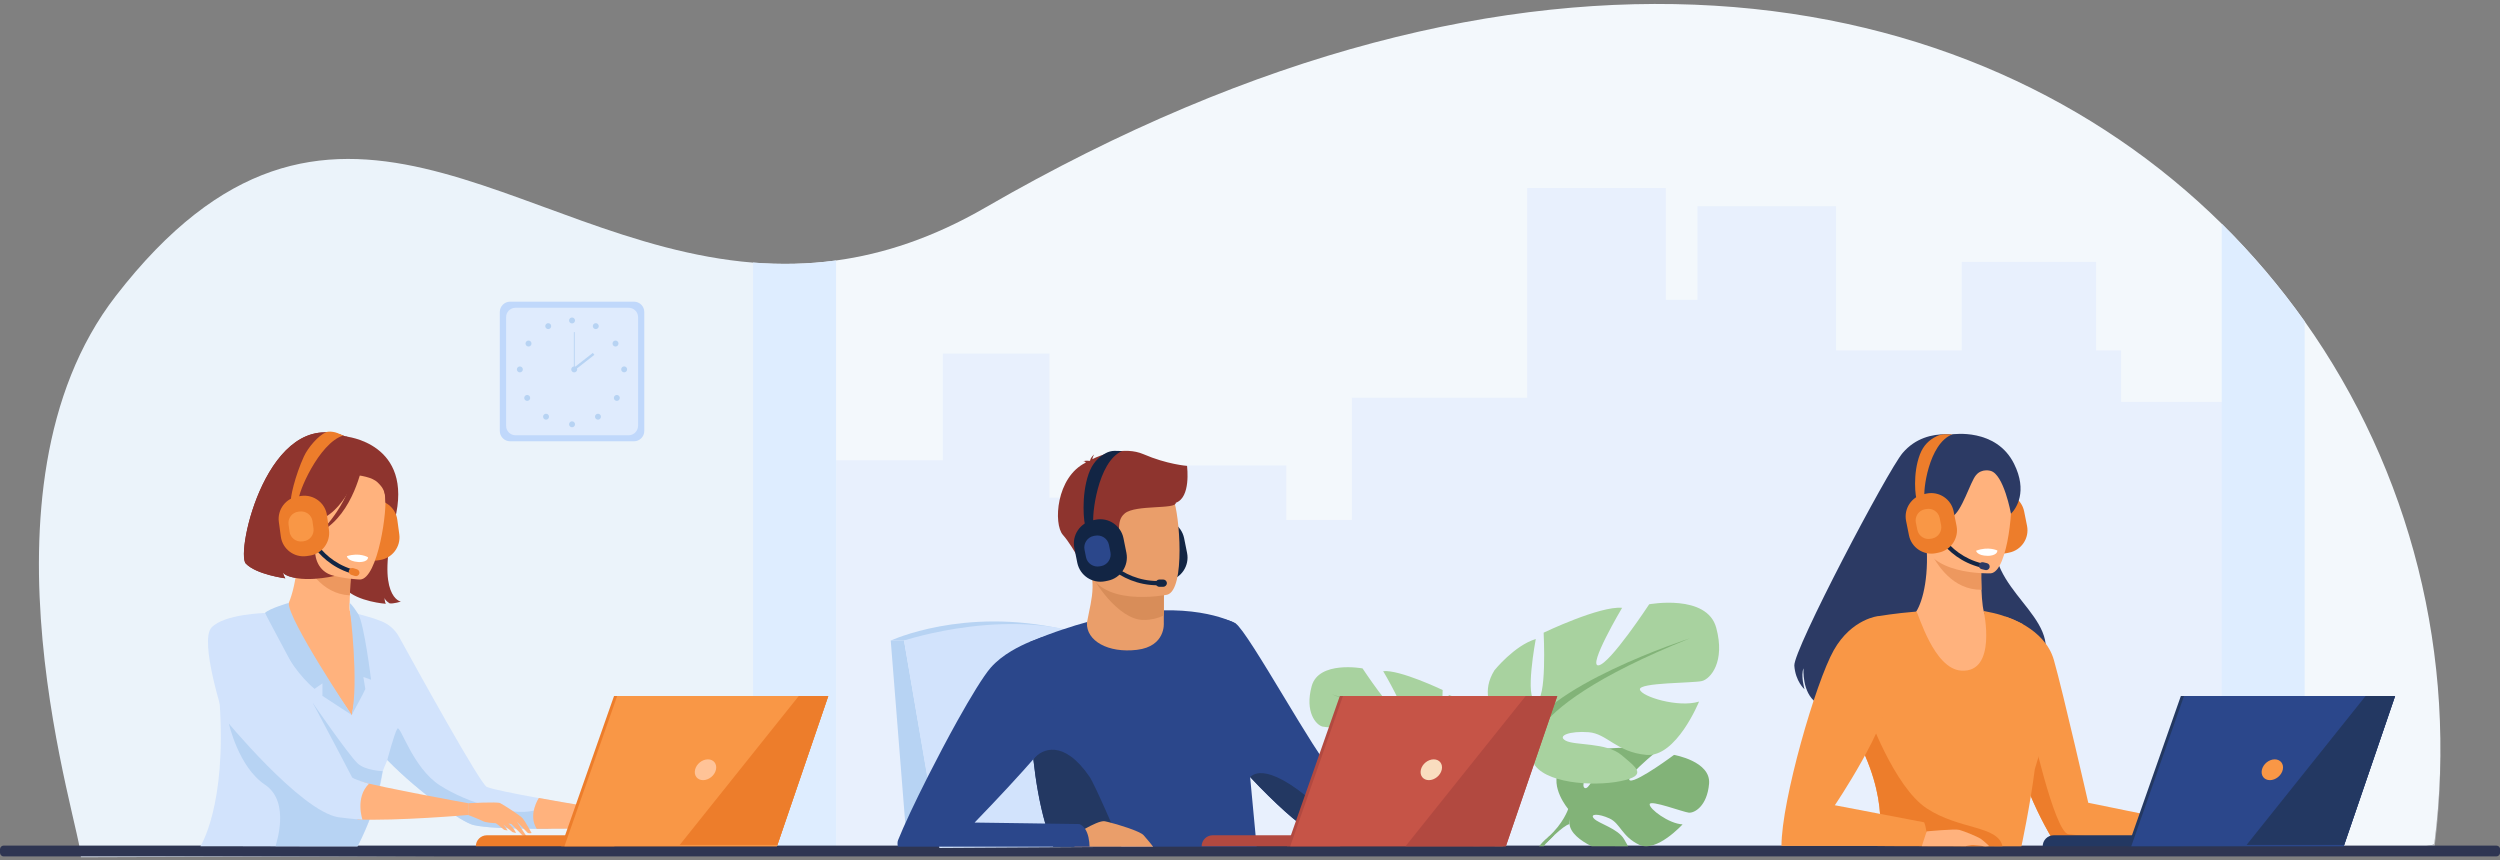 <svg width="500" height="172" viewBox="0 0 500 172" fill="none" xmlns="http://www.w3.org/2000/svg">
<rect x="0" y="0" width="500" height="172" fill="#808080" stroke="none"/>
<g clip-path="url(#clip0_351_674)">
<path d="M158.912 52.756V170.95L16.171 171.445C16.535 166.279 -6.96 98.129 23.146 59.209C65.894 3.95 102.412 48.646 150.611 52.525C153.344 52.739 156.095 52.822 158.912 52.756Z" fill="#EBF3FA"/>
<path d="M486.877 168.656C486.678 170.125 471.219 168.425 471.004 169.877L374.507 170.207H158.912V52.756C161.629 52.69 164.38 52.475 167.213 52.096C176.674 50.808 186.599 47.573 197.12 41.483C305.961 -21.402 394.588 -4.319 444.361 44.767C450.475 50.808 456.026 57.361 460.947 64.293C482.089 94.118 491.649 131.288 486.877 168.656Z" fill="#F3F8FC"/>
<path opacity="0.6" d="M488.087 150.071C488.103 156.524 487.722 162.994 486.894 169.497C486.695 170.966 471.236 169.266 471.021 170.719L374.523 171.049H158.912V170.95L374.523 170.207L471.021 169.877C471.236 168.425 486.695 170.141 486.894 168.656C487.672 162.45 488.087 156.227 488.087 150.071Z" fill="#EBF3FA"/>
<path d="M445.653 80.386V170.207H167.213V92.055H188.554V70.714H209.894V99.532H227.176V93.095H257.265V103.988H270.371V79.544H305.431V37.604H333.167V59.969H339.496V41.235H367.216V70.086H392.351V52.393H419.226V70.086H424.23V80.386H445.653Z" fill="#E8F0FD"/>
<path d="M126.786 88.259H102.032C100.889 88.259 99.961 87.334 99.961 86.195V62.395C99.961 61.256 100.889 60.332 102.032 60.332H126.786C127.929 60.332 128.857 61.256 128.857 62.395V86.195C128.857 87.334 127.929 88.259 126.786 88.259Z" fill="#C0D8FB"/>
<path d="M125.726 87.054H103.11C102.066 87.054 101.221 86.212 101.221 85.172V63.435C101.221 62.395 102.066 61.553 103.11 61.553H125.726C126.77 61.553 127.615 62.395 127.615 63.435V85.172C127.598 86.212 126.753 87.054 125.726 87.054Z" fill="#DFEBFD"/>
<path d="M114.409 64.689C114.738 64.689 115.005 64.423 115.005 64.095C115.005 63.767 114.738 63.501 114.409 63.501C114.08 63.501 113.812 63.767 113.812 64.095C113.812 64.423 114.08 64.689 114.409 64.689Z" fill="#B7D3F3"/>
<path d="M118.633 64.937C118.799 64.656 119.164 64.541 119.445 64.706C119.727 64.871 119.843 65.234 119.677 65.514C119.512 65.795 119.147 65.911 118.865 65.746C118.584 65.597 118.484 65.234 118.633 64.937Z" fill="#B7D3F3"/>
<path d="M122.776 68.205C123.057 68.023 123.422 68.106 123.604 68.386C123.786 68.667 123.704 69.03 123.422 69.212C123.14 69.393 122.776 69.311 122.593 69.03C122.428 68.766 122.494 68.386 122.776 68.205Z" fill="#B7D3F3"/>
<path d="M125.383 74.099C125.508 73.795 125.363 73.448 125.058 73.323C124.754 73.198 124.405 73.343 124.28 73.646C124.154 73.95 124.3 74.297 124.604 74.422C124.909 74.547 125.258 74.402 125.383 74.099Z" fill="#B7D3F3"/>
<path d="M123.787 79.164C124.019 79.395 124.019 79.775 123.787 80.006C123.555 80.237 123.174 80.237 122.942 80.006C122.71 79.775 122.71 79.395 122.942 79.164C123.174 78.933 123.555 78.933 123.787 79.164Z" fill="#B7D3F3"/>
<path d="M119.595 83.934C119.924 83.934 120.191 83.668 120.191 83.34C120.191 83.012 119.924 82.746 119.595 82.746C119.265 82.746 118.998 83.012 118.998 83.34C118.998 83.668 119.265 83.934 119.595 83.934Z" fill="#B7D3F3"/>
<path d="M114.409 85.453C114.738 85.453 115.005 85.187 115.005 84.859C115.005 84.53 114.738 84.264 114.409 84.264C114.08 84.264 113.812 84.53 113.812 84.859C113.812 85.187 114.08 85.453 114.409 85.453Z" fill="#B7D3F3"/>
<path d="M110.169 64.937C110.003 64.656 109.639 64.541 109.357 64.706C109.075 64.871 108.959 65.234 109.125 65.514C109.291 65.795 109.655 65.911 109.937 65.746C110.219 65.597 110.318 65.234 110.169 64.937Z" fill="#B7D3F3"/>
<path d="M106.027 68.205C105.745 68.023 105.381 68.106 105.198 68.386C105.016 68.667 105.099 69.03 105.381 69.212C105.662 69.393 106.027 69.311 106.209 69.03C106.375 68.766 106.309 68.386 106.027 68.205Z" fill="#B7D3F3"/>
<path d="M103.971 74.477C104.301 74.477 104.568 74.211 104.568 73.883C104.568 73.554 104.301 73.288 103.971 73.288C103.642 73.288 103.375 73.554 103.375 73.883C103.375 74.211 103.642 74.477 103.971 74.477Z" fill="#B7D3F3"/>
<path d="M105.016 79.164C104.784 79.395 104.784 79.775 105.016 80.006C105.248 80.237 105.629 80.237 105.861 80.006C106.093 79.775 106.093 79.395 105.861 79.164C105.629 78.933 105.248 78.933 105.016 79.164Z" fill="#B7D3F3"/>
<path d="M109.208 83.934C109.537 83.934 109.804 83.668 109.804 83.34C109.804 83.012 109.537 82.746 109.208 82.746C108.878 82.746 108.611 83.012 108.611 83.34C108.611 83.668 108.878 83.934 109.208 83.934Z" fill="#B7D3F3"/>
<path d="M114.841 74.477C115.17 74.477 115.437 74.211 115.437 73.883C115.437 73.554 115.17 73.288 114.841 73.288C114.511 73.288 114.244 73.554 114.244 73.883C114.244 74.211 114.511 74.477 114.841 74.477Z" fill="#B7D3F3"/>
<path d="M114.939 66.422H114.773V73.866H114.939V66.422Z" fill="#B7D3F3"/>
<path d="M118.567 70.58L114.605 73.678L114.912 74.067L118.874 70.969L118.567 70.58Z" fill="#B7D3F3"/>
<path d="M167.213 52.096V169.597H150.611V52.508C155.996 52.954 161.514 52.871 167.213 52.096Z" fill="#DEEDFF"/>
<path d="M460.931 64.277V169.58H444.346V44.751C450.476 50.808 456.01 57.344 460.931 64.277Z" fill="#DEEDFF"/>
<path d="M499.271 171.28H0.729C0.331 171.28 0 170.95 0 170.554V169.844C0 169.448 0.331 169.118 0.729 169.118H499.288C499.685 169.118 500.017 169.448 500.017 169.844V170.554C500 170.95 499.669 171.28 499.271 171.28Z" fill="#2E3552"/>
<path d="M180.816 128.119H178.148L181.413 169.2H187.874L180.816 128.119Z" fill="#B7D3F3"/>
<path d="M233.721 116.136L233.157 116.252C230.606 116.763 228.12 115.113 227.59 112.571L226.994 109.6C226.48 107.058 228.137 104.582 230.689 104.054L231.252 103.939C233.804 103.427 236.289 105.078 236.819 107.619L237.416 110.59C237.929 113.132 236.272 115.624 233.721 116.136Z" fill="#122544"/>
<path d="M178.148 128.119C178.148 128.119 192.679 121.319 212.595 125.841L180.816 128.119H178.148Z" fill="#B7D3F3"/>
<path d="M187.874 169.597L180.799 128.119C180.799 128.119 203.067 120.675 220.332 128.119L230.605 169.332L187.874 169.597Z" fill="#D2E3FC"/>
<path d="M341.815 156.755C341.418 161.261 338.866 162.648 337.756 162.532C336.629 162.417 330.068 159.924 329.935 160.832C329.786 161.74 333.746 164.744 336.513 164.876C336.513 164.876 331.294 170.62 327.831 168.953C324.368 167.302 324.07 164.678 321.899 163.688C319.729 162.697 317.89 162.714 318.784 163.704C319.679 164.711 323.589 165.685 324.832 167.863C325.13 168.375 325.412 168.854 325.627 169.266L318.321 169.25C316.001 168.111 314.046 166.527 313.913 164.81C313.897 164.678 313.897 164.562 313.88 164.43C313.648 161.806 313.648 161.806 313.648 161.806C313.648 161.806 309.904 157.449 311.842 153.834C312.173 153.24 312.654 152.646 313.333 152.117C313.333 152.117 316.829 150.005 319.679 150.186C319.679 150.186 317.476 153.884 316.846 156.062C316.631 156.838 316.597 157.416 316.945 157.597C317.31 157.795 317.807 157.234 318.304 156.343C319.547 154.115 320.905 149.757 320.905 149.757C320.905 149.757 323.01 149.559 325.395 149.526C326.472 149.51 327.599 149.526 328.626 149.625C329.753 149.724 330.764 149.906 331.41 150.219C331.41 150.219 331.261 150.335 331.029 150.533C330.664 150.83 330.101 151.309 329.471 151.87C327.583 153.537 325.13 155.881 326.042 156.095C326.787 156.26 329.107 154.89 331.178 153.52C333.1 152.25 334.807 150.979 334.807 150.979C334.807 150.979 342.213 152.249 341.815 156.755Z" fill="#82B378"/>
<path d="M338.187 156.871C338.187 156.871 318.072 156.095 313.632 161.823C313.632 161.823 312.654 164.76 309.622 167.418L309.158 168.705C309.158 168.705 312.638 165.041 313.897 164.826C313.88 164.826 311.925 157.729 338.187 156.871Z" fill="#82B378"/>
<path d="M310.467 167.401C310.302 167.583 310.037 167.847 309.672 168.194C309.54 168.309 309.424 168.441 309.291 168.573C309.109 168.771 308.927 169.002 308.761 169.25H307.816C308.777 168.062 309.622 167.434 309.622 167.434C309.705 167.385 311.428 166.345 310.467 167.401Z" fill="#82B378"/>
<path d="M291.679 154.379C291.679 154.379 299.798 149.856 296.004 143.716C296.004 143.716 292.971 139.937 289.724 138.979C289.724 138.979 291.447 148.14 289.724 148.354C288.001 148.569 288.531 138.005 288.531 138.005C288.531 138.005 279.981 133.912 276.634 134.226C276.634 134.226 281.937 143.172 280.197 142.957C278.474 142.742 272.509 133.681 272.509 133.681C272.509 133.681 263.744 132.064 262.336 137.23C260.927 142.396 263.197 144.987 264.506 145.317C265.798 145.647 274.133 145.532 273.917 146.605C273.702 147.678 268.068 149.411 264.937 148.437C264.937 148.437 268.4 156.953 272.94 156.524C277.479 156.095 278.888 153.289 281.705 153.075C284.521 152.86 286.576 153.619 285.167 154.362C283.759 155.121 279.004 154.61 276.734 156.541C274.464 158.472 272.625 159.644 276.85 160.519C281.075 161.377 288.647 160.849 290.155 157.614C291.679 154.379 291.679 154.379 291.679 154.379Z" fill="#A8D29F"/>
<path d="M266.361 138.847C266.361 138.847 289.077 146.176 291.679 154.362C291.679 154.362 291.563 158.026 293.849 162.235V163.853C293.849 163.853 291.463 158.356 290.171 157.597C290.154 157.614 295.241 150.5 266.361 138.847Z" fill="#82B378"/>
<path d="M295.937 169.217H294.644C294.611 167.352 294.379 165.239 293.75 163.638C293.667 163.44 293.584 163.242 293.485 163.06C293.22 162.532 293.037 162.153 292.921 161.872C292.259 160.255 293.849 162.235 293.849 162.235C293.849 162.235 295.738 165.124 295.937 169.217Z" fill="#82B378"/>
<path d="M304.587 148.123C304.587 148.123 293.883 142.148 298.887 134.061C298.887 134.061 302.88 129.093 307.155 127.805C307.155 127.805 304.868 139.887 307.155 140.168C309.441 140.448 308.729 126.534 308.729 126.534C308.729 126.534 319.996 121.137 324.42 121.566C324.42 121.566 317.428 133.351 319.714 133.07C322.001 132.79 329.838 120.857 329.838 120.857C329.838 120.857 341.386 118.727 343.242 125.544C345.098 132.361 342.099 135.777 340.392 136.206C338.685 136.636 327.7 136.487 327.982 137.906C328.264 139.326 335.686 141.604 339.812 140.316C339.812 140.316 335.256 151.54 329.258 150.979C323.26 150.417 321.421 146.72 317.709 146.44C313.998 146.159 311.297 147.149 313.153 148.14C315.008 149.13 321.288 148.47 324.27 150.995C327.269 153.537 329.689 155.088 324.121 156.227C318.554 157.366 308.58 156.656 306.575 152.398C304.587 148.123 304.587 148.123 304.587 148.123Z" fill="#A8D29F"/>
<path d="M337.958 127.673C337.958 127.673 308.001 137.329 304.588 148.123C304.588 148.123 304.737 152.959 301.738 158.488V160.618C301.738 160.618 304.87 153.372 306.593 152.382C306.576 152.398 299.883 143.023 337.958 127.673Z" fill="#82B378"/>
<path d="M302.947 158.01C302.798 158.389 302.549 158.901 302.201 159.594C302.085 159.842 301.969 160.089 301.853 160.354C300.826 162.912 300.627 166.444 300.66 169.233H298.937C298.738 163.027 301.721 158.505 301.721 158.505C301.771 158.439 303.809 155.897 302.947 158.01Z" fill="#82B378"/>
<path d="M251.333 169.332H210.657C210.06 167.88 209.53 166.328 209.066 164.711C207.906 160.667 207.161 156.211 206.68 151.853C206.68 151.804 206.664 151.738 206.664 151.688C205.835 144.129 205.835 136.85 205.951 132.476C206.017 129.951 206.117 128.383 206.117 128.317C206.2 128.284 206.299 128.251 206.382 128.218C208.536 127.31 210.607 126.534 212.595 125.874C212.612 125.874 212.612 125.874 212.612 125.874C214.285 125.313 215.876 124.818 217.433 124.405C220.151 123.662 222.669 123.134 225.005 122.755C227.756 122.326 230.258 122.111 232.478 122.061C232.577 122.061 232.677 122.061 232.776 122.061C233.373 122.045 233.936 122.061 234.483 122.061C240.05 122.177 243.761 123.283 245.634 124.026C245.899 124.125 246.114 124.224 246.313 124.306C246.329 124.323 246.363 124.323 246.379 124.339C246.595 124.438 246.76 124.521 246.876 124.57C246.893 124.57 246.909 124.587 246.926 124.587C246.976 124.62 247.042 124.653 247.092 124.669L250.024 155.386L251.333 169.332Z" fill="#2B478B"/>
<path d="M291.878 162.697C287.802 164.579 263.562 166.163 261.226 165.503C260.033 165.157 255.029 160.766 250.009 155.386C245.253 150.285 240.448 144.277 238.841 139.953C235.511 131.073 238.377 123.184 238.377 123.184C238.377 123.184 244.558 123.151 247.093 124.669C249.611 126.188 264.026 152.646 265.965 153.339C267.887 154.049 290.735 155.336 293.353 156.574C293.32 156.557 295.938 160.799 291.878 162.697Z" fill="#2B478B"/>
<path d="M232.761 123.101V124.603C232.761 124.603 233.175 129.274 227.392 129.967C221.61 130.661 217.235 128.152 217.385 124.554C217.898 121.764 218.462 119.833 218.511 117.522C218.528 116.664 218.462 115.756 218.296 114.717L229.496 114.469L232.794 114.997L232.761 123.101Z" fill="#EA9E6A"/>
<path d="M232.794 115.014L232.761 123.101C231.568 123.662 230.225 123.993 228.718 123.993C223.565 123.993 218.445 115.74 218.279 114.717L232.794 115.014Z" fill="#D88D59"/>
<path d="M233.439 118.942C233.439 118.942 219.091 121.847 217.417 112.918C215.744 103.988 212.745 98.36 221.841 96.115C230.921 93.887 233.356 96.957 234.649 99.796C235.925 102.651 237.134 117.952 233.439 118.942Z" fill="#EA9E6A"/>
<path d="M237.415 93.177C237.415 93.177 233.405 92.88 228.683 90.834C224.856 89.183 220.018 91.015 218.46 91.84C218.51 91.593 218.609 91.246 218.841 90.9C218.841 90.9 218.145 91.395 218.029 92.088C217.963 92.137 217.93 92.17 217.947 92.187C217.947 92.187 217.151 92.038 216.638 92.269C216.638 92.269 217.002 92.22 217.118 92.451C217.135 92.468 217.151 92.501 217.168 92.517C211.203 95.405 210.656 104.813 212.578 106.976C214.898 109.583 217.682 115.476 217.682 115.476C217.682 115.476 218.692 114.073 218.261 111.779C217.831 109.468 219.835 109.468 222.354 108.428C224.872 107.372 222.768 104.45 224.972 102.668C227.176 100.885 235.278 101.925 235.162 100.555C238.21 99.466 237.415 93.474 237.415 93.177Z" fill="#8E342E"/>
<path d="M210.64 169.332C210.043 167.88 209.513 166.328 209.049 164.711C207.889 160.667 207.144 156.211 206.663 151.853C206.663 151.804 206.646 151.738 206.646 151.688C206.68 151.705 206.729 151.787 206.762 151.738C208.353 149.823 212.678 147.727 217.913 155.352C218.957 156.871 223.547 167.533 224.276 169.316H210.64V169.332Z" fill="#233862"/>
<path d="M214.898 169.332C214.782 168.639 214.915 167.781 215.445 166.692C215.445 166.692 216.124 166.262 217.002 165.751C218.328 165.008 220.151 164.1 220.962 164.249C221.112 164.282 221.31 164.315 221.542 164.381C223.498 164.843 228.054 166.246 228.733 167.055C229.297 167.731 230.075 168.59 230.606 169.332H214.898Z" fill="#EA9E6A"/>
<path d="M217.913 169.332H179.573C179.473 168.837 179.473 168.392 179.606 168.045C180.749 165.173 182.986 160.436 185.554 155.352C187.443 151.622 189.514 147.694 191.469 144.178C194.187 139.309 196.672 135.233 198.13 133.549C199.29 132.229 200.731 131.123 202.256 130.215C203.548 129.439 204.874 128.812 206.1 128.3C206.182 128.267 206.282 128.234 206.365 128.201C209.032 127.129 211.153 126.65 211.153 126.65C211.153 126.65 211.186 127.855 211.186 129.703C211.186 135.084 210.987 145.928 209.264 148.585C208.784 149.328 207.889 150.434 206.762 151.738C206.729 151.771 206.696 151.804 206.663 151.853C206.05 152.563 205.387 153.322 204.675 154.098C200.682 158.555 195.612 163.803 194.982 164.447C194.932 164.496 194.916 164.513 194.916 164.513H194.982L205.735 164.661L209.032 164.711L215.875 164.81C216.339 165.008 216.72 165.338 217.002 165.751C217.665 166.725 217.88 168.128 217.913 169.332Z" fill="#2B478B"/>
<path d="M291.877 162.697C287.801 164.579 263.561 166.163 261.225 165.503C260.032 165.157 255.028 160.766 250.008 155.385C250.256 155.419 252.559 151.606 263.048 160.733C263.048 160.733 265.798 161.955 273.271 161.261C280.727 160.568 290.32 160.321 291.877 162.697Z" fill="#233862"/>
<path d="M268.052 169.25H240.332C240.332 168.029 241.326 167.055 242.536 167.055H268.035V169.25H268.052Z" fill="#B24940"/>
<path d="M267.968 139.194H310.816L300.543 169.25H257.414L267.968 139.194Z" fill="#B24940"/>
<path d="M311.463 139.194L301.174 169.25H258.045L268.599 139.194H311.463Z" fill="#C65447"/>
<path d="M288.348 153.95C288.083 155.105 286.923 156.029 285.78 156.029C284.62 156.029 283.907 155.105 284.173 153.95C284.438 152.794 285.597 151.87 286.741 151.87C287.901 151.87 288.613 152.794 288.348 153.95Z" fill="#F9DDBF"/>
<path d="M311.462 139.194L301.172 169.25H281.107L305.149 139.194H311.462Z" fill="#B24940"/>
<path d="M221.592 116.136L221.029 116.252C218.477 116.763 215.992 115.113 215.461 112.571L214.865 109.6C214.351 107.058 216.008 104.582 218.56 104.054L219.123 103.939C221.675 103.427 224.16 105.078 224.69 107.619L225.287 110.59C225.784 113.132 224.127 115.624 221.592 116.136Z" fill="#122544"/>
<path d="M217.136 105.424C216.754 104.731 216.191 99.202 217.715 94.795C218.461 92.666 219.654 91.444 221.145 90.635C221.692 90.338 222.288 90.173 222.918 90.173L224.426 90.206C219.472 92.302 218.312 103.477 218.71 104.681C218.693 104.648 218.676 104.615 218.676 104.599L217.136 105.424Z" fill="#122544"/>
<path d="M231.616 117.06C223.282 117.06 219.156 110.508 219.123 110.442L219.869 109.996C219.902 110.062 223.795 116.202 231.616 116.202C231.666 116.202 231.715 116.202 231.765 116.202L231.782 117.077C231.715 117.06 231.666 117.06 231.616 117.06Z" fill="#122544"/>
<path d="M220.251 113.215L219.969 113.264C218.71 113.512 217.451 112.703 217.202 111.432L216.904 109.947C216.656 108.692 217.467 107.438 218.743 107.19L219.025 107.141C220.284 106.893 221.543 107.702 221.792 108.973L222.09 110.458C222.339 111.713 221.51 112.967 220.251 113.215Z" fill="#2B478B"/>
<path d="M232.644 117.357H231.866C231.468 117.357 231.137 117.027 231.137 116.631C231.137 116.235 231.468 115.905 231.866 115.905H232.644C233.042 115.905 233.374 116.235 233.374 116.631C233.374 117.027 233.042 117.357 232.644 117.357Z" fill="#122544"/>
<path d="M65.978 104.368C65.978 104.368 58.986 107.933 64.089 115.575C64.089 115.575 58.091 116.268 56.567 114.552C56.567 114.552 56.799 115.311 57.064 115.674C57.064 115.674 51.248 114.915 49.161 112.719C47.073 110.524 53.585 81.31 69.076 87.285C69.076 87.285 82.862 88.539 78.952 104.005C75.041 119.47 80.178 120.328 80.178 120.328C80.178 120.328 78.637 120.791 77.941 120.675C77.941 120.675 76.996 120.13 76.897 119.536C76.897 119.536 76.947 120.444 77.162 120.758C77.162 120.758 71.529 120.361 69.11 117.803C66.674 115.261 64.636 107.471 65.978 104.368Z" fill="#8E342E"/>
<path d="M75.951 112.01L75.388 112.092C72.902 112.439 70.566 110.689 70.235 108.197L69.837 105.276C69.489 102.8 71.245 100.473 73.747 100.142L74.311 100.06C76.796 99.713 79.132 101.463 79.463 103.955L79.861 106.877C80.192 109.352 78.436 111.663 75.951 112.01Z" fill="#ED7D2B"/>
<path d="M77.543 135.365C75.455 136.966 74.13 142.759 70.783 143.716C58.174 147.298 51.414 132.394 49.193 125.115C50.883 124.042 52.507 123.728 53.452 123.58C54.363 123.431 55.34 123.299 56.136 123.217C57.511 122.045 59.416 117.473 59.532 110.508L60.145 110.64L70.335 112.868C70.335 112.868 70.037 116.07 69.971 119.09C69.921 121.451 69.838 122.012 70.02 122.292C70.816 122.425 71.744 124.438 71.744 124.438C71.744 124.438 71.744 124.438 71.744 124.455C71.893 124.669 75.057 129.291 77.543 135.365Z" fill="#FFB27D"/>
<path d="M70.334 112.851C70.334 112.851 70.036 116.054 69.97 119.074C64.237 118.793 61.321 113.528 60.145 110.623L70.334 112.851Z" fill="#ED985F"/>
<path d="M122.179 165.52C122.179 165.52 116.181 165.734 109.67 165.767C108.907 165.767 108.112 165.767 107.35 165.767C102.048 165.751 96.845 165.553 94.625 164.992C92.454 164.43 84.12 158.819 77.46 152.002C76.946 153.223 76.548 154.164 76.548 154.247C76.349 155.782 76.018 157.317 75.637 158.786C74.129 164.397 71.611 169.118 71.511 169.283H67.949L40.08 169.25C40.08 169.25 45.349 161.179 43.924 140.481C43.891 139.953 48.779 123.266 48.779 123.266C48.779 123.266 52.573 122.606 56.964 122.259C57.378 122.639 58.223 133.615 63.724 134.259C64.619 134.358 70.352 143.073 70.352 143.073L72.091 134.16L70.037 122.342C72.671 123.118 74.113 123.382 76.3 124.257C77.791 124.851 79.017 125.94 79.796 127.343C83.64 134.325 96.083 156.854 97.359 157.383C98.552 157.878 103.042 158.769 107.781 159.627C114.127 160.783 120.953 161.872 120.953 161.872L122.179 165.52Z" fill="#D2E3FC"/>
<path d="M72.026 115.905C72.026 115.905 58.472 115.641 58.77 107.24C59.069 98.838 57.511 93.144 66.177 92.946C74.842 92.765 76.416 96.033 76.996 98.855C77.593 101.694 75.571 115.756 72.026 115.905Z" fill="#FFB27D"/>
<path d="M109.669 165.767C108.907 165.767 108.111 165.767 107.349 165.767C102.047 165.751 96.845 165.553 94.624 164.992C92.454 164.43 84.12 158.819 77.459 152.002C77.459 152.002 78.867 146.638 79.464 145.746C80.077 144.839 82.463 153.57 88.046 157.119C93.63 160.667 102.379 163.159 106.62 162.153C109.503 161.459 109.785 164.018 109.669 165.767Z" fill="#B7D3F3"/>
<path d="M69.373 111.234C69.373 111.234 69.456 112.241 71.676 112.406C71.676 112.406 73.548 112.538 73.615 111.465C73.615 111.449 71.925 110.425 69.373 111.234Z" fill="white"/>
<path d="M70.102 114.634C62.398 112.208 60.509 104.945 60.492 104.879L61.321 104.681C61.337 104.747 63.127 111.564 70.367 113.842C70.417 113.858 70.467 113.875 70.516 113.891L70.251 114.667C70.202 114.667 70.152 114.651 70.102 114.634Z" fill="#122544"/>
<path d="M70.98 115.195L70.251 114.964C69.887 114.849 69.671 114.452 69.787 114.089C69.903 113.726 70.301 113.512 70.665 113.627L71.394 113.858C71.759 113.974 71.975 114.37 71.859 114.733C71.743 115.113 71.345 115.311 70.98 115.195Z" fill="#ED7D2B"/>
<path d="M72.803 91.824C72.803 91.824 69.34 102.057 64.121 103.807C58.919 105.54 57.195 103.493 57.195 103.493C57.195 103.493 61.039 99.977 61.47 94.3C61.47 94.3 69.887 87.648 72.803 91.824Z" fill="#8E342E"/>
<path d="M66.326 94.844C66.326 94.844 73.401 94.448 75.505 96.462C77.03 97.914 76.997 98.657 77.112 100.588C77.112 100.588 80.211 95.835 77.03 92.517C73.65 88.985 66.326 94.844 66.326 94.844Z" fill="#8E342E"/>
<path d="M72.506 92.913C72.506 92.913 70.733 102.717 64.272 106.266C64.272 106.266 70.534 99.878 70.65 93.491C70.75 87.103 72.506 92.913 72.506 92.913Z" fill="#8E342E"/>
<path d="M49.159 112.703C51.247 114.898 57.063 115.657 57.063 115.657C56.798 115.294 56.566 114.535 56.566 114.535C59.548 116.945 66.905 115.195 66.905 115.195C61.039 113.908 62.945 105.49 64.933 105.127C66.093 98.772 68.396 90.867 69.473 87.318C69.208 87.268 69.059 87.268 69.059 87.268C53.567 81.293 47.072 110.508 49.159 112.703Z" fill="#8E342E"/>
<path d="M61.884 111.135L61.321 111.217C58.836 111.564 56.499 109.815 56.168 107.322L55.77 104.401C55.423 101.925 57.179 99.598 59.681 99.268L60.244 99.185C62.73 98.838 65.066 100.588 65.397 103.08L65.795 106.002C66.126 108.478 64.37 110.805 61.884 111.135Z" fill="#ED7D2B"/>
<path d="M58.223 100.506C57.891 99.878 59.051 95.059 60.774 91.312C61.603 89.497 63.69 87.087 65.181 86.46C65.728 86.228 66.441 86.328 67.021 86.46C67.451 86.559 68.644 87.103 68.644 87.103C63.74 88.622 59.465 98.871 59.78 99.928C59.764 99.895 59.764 99.878 59.747 99.845L58.223 100.506Z" fill="#ED7D2B"/>
<path d="M60.758 108.247L60.477 108.28C59.234 108.445 58.074 107.586 57.909 106.348L57.71 104.896C57.544 103.658 58.406 102.503 59.648 102.338L59.93 102.305C61.173 102.14 62.333 102.998 62.498 104.236L62.697 105.688C62.863 106.926 62.001 108.065 60.758 108.247Z" fill="#F99746"/>
<path d="M93.647 160.651C93.647 160.651 99.463 160.321 100.026 160.618C100.938 161.113 104.069 163.11 104.55 163.688C105.047 164.265 106.323 166.609 106.323 166.609C106.323 166.609 105.776 166.758 105.511 166.543C105.262 166.312 103.357 164.315 103.357 164.315L105.312 167.269C105.312 167.269 104.633 167.236 104.368 166.939C104.102 166.642 102.28 164.81 102.28 164.81L101.667 164.694C101.667 164.694 102.296 165.206 102.644 165.652C102.992 166.114 103.208 166.593 103.208 166.593C103.208 166.593 102.644 166.494 102.479 166.411C102.313 166.328 100.673 164.909 100.673 164.909L101.534 166.081C101.534 166.081 100.954 166.048 100.755 165.916C100.557 165.784 99.297 164.612 99.066 164.628C98.834 164.628 97.21 164.562 96.514 164.199C95.818 163.836 93.631 162.994 93.631 162.994L93.647 160.651Z" fill="#FFB27D"/>
<path d="M57.758 120.576C57.758 120.576 53.864 121.698 52.986 122.59C52.986 122.59 57.046 132.938 62.911 137.774L64.485 136.669V139.177L70.35 143.007C70.334 143.007 57.443 123.712 57.758 120.576Z" fill="#B7D3F3"/>
<path d="M75.62 158.753C74.112 164.364 71.594 169.085 71.494 169.25H52.987C52.987 169.25 55.141 169.25 55.124 169.233C55.075 169.052 58.256 160.453 52.987 156.937C47.701 153.405 45.779 144.74 45.779 144.74L62.597 140.646C62.597 140.646 69.522 150.715 71.494 152.646C73.002 154.115 76.531 154.23 76.531 154.23L75.62 158.753Z" fill="#B7D3F3"/>
<path d="M70.019 122.292C70.019 122.292 71.809 136.371 70.334 143.007C70.334 143.007 72.737 138.616 73.068 137.807L72.67 135.398L74.211 135.942C74.211 135.942 72.853 124.719 71.61 122.755C70.367 120.791 69.92 120.592 69.92 120.592L70.019 122.292Z" fill="#B7D3F3"/>
<path d="M122.179 165.52C122.179 165.52 114.673 165.8 107.35 165.767C105.527 162.961 107.764 159.594 107.764 159.594C114.11 160.75 120.936 161.839 120.936 161.839L122.179 165.52Z" fill="#FFB27D"/>
<path d="M122.892 169.25H95.172C95.172 168.029 96.166 167.055 97.376 167.055H122.875V169.25H122.892Z" fill="#ED7D2B"/>
<path d="M165.656 139.194L155.383 169.25H112.254L122.808 139.194H165.656Z" fill="#ED7D2B"/>
<path d="M165.657 139.194L155.483 168.986L155.384 169.25H112.885L123.439 139.194H165.657Z" fill="#F99746"/>
<path d="M143.188 153.95C142.923 155.105 141.763 156.029 140.62 156.029C139.46 156.029 138.747 155.105 139.012 153.95C139.277 152.794 140.437 151.87 141.581 151.87C142.74 151.87 143.453 152.794 143.188 153.95Z" fill="#FFC397"/>
<path d="M165.655 139.194L155.482 168.986H135.947L159.757 139.194H165.655Z" fill="#ED7D2B"/>
<path d="M93.647 162.994C93.647 162.994 79.381 164.232 71.494 163.886V156.161C76.664 157.581 93.647 160.651 93.647 160.651V162.994Z" fill="#FFB27D"/>
<path d="M52.988 122.606C52.988 122.606 44.836 122.788 42.301 125.511C39.782 128.234 44.803 143.584 44.803 143.584C44.803 143.584 60.013 162.136 67.618 163.44C67.618 163.44 70.948 163.886 72.489 163.919C72.489 163.919 70.965 159.512 73.798 156.739C73.798 156.739 70.534 155.831 70.401 155.435C70.269 155.022 52.988 122.606 52.988 122.606Z" fill="#D2E3FC"/>
<path d="M393.958 87.632C393.958 87.632 385.69 84.561 380.537 90.586C377.571 94.035 358.65 129.984 358.865 133.136C359.097 136.289 360.903 137.857 360.903 137.857C360.903 137.857 360.108 135.101 360.704 133.665C360.704 133.665 360.323 138.517 363.322 140.58C364.88 141.653 403.85 139.557 407.246 134.853C414.603 124.636 398.531 119.338 398.929 108.296C399.161 101.876 405.473 88.275 393.958 87.632Z" fill="#2C3A64"/>
<path d="M401.828 110.524L401.282 110.64C398.813 111.135 396.394 109.534 395.897 107.075L395.317 104.186C394.82 101.727 396.427 99.317 398.896 98.822L399.442 98.707C401.911 98.211 404.33 99.812 404.827 102.272L405.407 105.16C405.904 107.619 404.297 110.029 401.828 110.524Z" fill="#ED7D2B"/>
<path d="M437.186 169.2H411.338C406.947 162.268 403.103 152.893 402.192 145.614C401.761 142.148 402.01 139.161 403.17 137.114C406.782 130.76 401.049 123.299 401.049 123.299C401.049 123.299 408.936 125.528 410.775 131.998C412.647 138.6 417.651 160.552 417.651 160.552L436.854 164.48C437.749 166.725 437.186 169.2 437.186 169.2Z" fill="#F99746"/>
<path d="M437.187 169.2H411.339C406.949 162.268 403.105 152.893 402.193 145.614L406.021 144.443C406.021 144.443 410.875 166.51 413.692 166.84C416.525 167.187 437.187 169.2 437.187 169.2Z" fill="#ED7D2B"/>
<path d="M404.877 133.747C402.888 135.48 400.337 136.999 397.039 138.171C384.679 142.528 378.598 132.377 375.947 125.247C377.571 124.059 379.178 123.662 380.106 123.448C381.017 123.233 381.962 123.052 382.757 122.92C384.066 121.665 385.673 116.978 385.358 110.013L385.971 110.112L396.277 111.713C396.277 111.713 396.178 114.931 396.294 117.952C396.393 120.312 396.609 122.557 397.122 123.052C397.918 123.134 398.398 123.184 398.398 123.184C398.398 123.184 398.398 123.184 398.398 123.2C398.564 123.398 402.01 127.838 404.877 133.747Z" fill="#FFB27D"/>
<path d="M396.279 111.713C396.279 111.713 396.179 114.931 396.295 117.952C390.562 118.018 387.331 112.951 385.973 110.112L396.279 111.713Z" fill="#ED985F"/>
<path d="M409.782 144.443C409.749 144.657 406.998 153.586 406.965 153.818C406.004 161.294 404.281 169.266 404.281 169.266H400.487L375.501 169.217C375.501 169.217 378.516 160.156 370.563 146.258C370.298 145.796 370.033 145.35 369.751 144.872C368.625 143.023 375.766 123.217 375.766 123.217C375.766 123.217 378.897 122.672 383.288 122.309C383.702 122.689 386.751 133.797 392.269 134.127C399.476 134.572 396.742 122.193 396.742 122.193C399.675 122.788 400.735 123.002 404.496 124.785C404.496 124.785 409.931 143.221 409.782 144.443Z" fill="#F99746"/>
<path d="M398.167 114.667C398.167 114.667 384.613 115.228 384.398 106.827C384.166 98.426 382.277 92.831 390.909 92.104C399.542 91.395 401.315 94.547 402.077 97.337C402.839 100.126 401.679 114.287 398.167 114.667Z" fill="#FFB27D"/>
<path d="M395.217 110.145C395.217 110.145 395.366 111.151 397.586 111.168C397.586 111.168 399.458 111.184 399.475 110.095C399.475 110.112 397.719 109.204 395.217 110.145Z" fill="white"/>
<path d="M396.163 113.495C388.325 111.548 385.989 104.417 385.973 104.335L386.785 104.087C386.801 104.153 389.005 110.838 396.378 112.67C396.428 112.686 396.477 112.686 396.527 112.703L396.328 113.528C396.262 113.528 396.212 113.512 396.163 113.495Z" fill="#122544"/>
<path d="M397.056 114.007L396.31 113.825C395.929 113.726 395.697 113.347 395.796 112.967C395.896 112.587 396.277 112.356 396.658 112.455L397.404 112.637C397.785 112.736 398.017 113.116 397.917 113.495C397.818 113.875 397.437 114.106 397.056 114.007Z" fill="#2C3A64"/>
<path d="M390.479 86.872C390.479 86.872 399.195 85.519 402.807 92.748C405.557 98.261 403.27 101.694 402.194 102.75C402.194 102.75 400.769 94.844 398.101 94.168C398.101 94.168 396.378 93.639 395.218 95.009C394.042 96.363 392.352 102.42 390.396 103.344C390.396 103.344 384.349 104.83 384.051 102.734C383.752 100.638 383.918 94.085 385.442 93.045C386.983 91.972 390.479 86.872 390.479 86.872Z" fill="#2C3A64"/>
<path d="M387.729 110.524L387.182 110.64C384.713 111.135 382.294 109.534 381.797 107.075L381.217 104.186C380.72 101.727 382.327 99.317 384.796 98.822L385.343 98.707C387.812 98.211 390.231 99.812 390.728 102.272L391.308 105.16C391.805 107.619 390.198 110.029 387.729 110.524Z" fill="#ED7D2B"/>
<path d="M383.422 100.142C383.057 99.548 382.51 94.712 383.985 90.883C384.697 89.034 385.857 87.962 387.315 87.252C387.846 86.988 388.425 86.856 389.022 86.856L390.48 86.872C385.675 88.688 384.565 98.442 384.929 99.482C384.913 99.449 384.896 99.433 384.896 99.416L383.422 100.142Z" fill="#ED7D2B"/>
<path d="M386.436 107.702L386.155 107.751C384.929 107.999 383.719 107.207 383.471 105.969L383.172 104.533C382.924 103.311 383.719 102.107 384.962 101.859L385.244 101.809C386.47 101.562 387.679 102.354 387.928 103.592L388.226 105.028C388.458 106.249 387.663 107.454 386.436 107.702Z" fill="#F99746"/>
<path d="M375.518 169.2C375.518 169.2 378.533 160.139 370.58 146.242L373.546 142.561C373.546 142.561 378.782 157.35 385.343 161.674C391.888 165.982 399.576 165.074 400.504 169.25L375.518 169.2Z" fill="#ED7D2B"/>
<path d="M375.765 123.2C375.765 123.2 370.38 123.662 366.768 130.017C363.156 136.371 356.297 160.123 356.297 169.184H385.16C385.16 169.184 385.723 166.708 384.829 164.463L366.967 161.047C366.967 161.047 377.72 145.152 377.836 138.286C377.936 131.436 375.765 123.2 375.765 123.2Z" fill="#F99746"/>
<path d="M385.326 166.279C385.326 166.279 390.943 165.734 391.888 165.982C392.815 166.229 395.483 167.335 396.079 167.715C396.676 168.095 397.819 169.2 397.819 169.2C397.819 169.2 397.107 169.332 396.676 169.233C396.245 169.134 394.986 169.052 394.638 169.019C394.307 168.986 393.08 169.233 393.08 169.233H384.365L385.326 166.279Z" fill="#FFB27D"/>
<path d="M436.259 169.25H408.539C408.539 168.029 409.533 167.055 410.743 167.055H436.259V169.25Z" fill="#233862"/>
<path d="M479.023 139.194L468.75 169.25H425.621L436.175 139.194H479.023Z" fill="#233862"/>
<path d="M479.024 139.194L468.834 168.986L468.751 169.25H426.252L436.806 139.194H479.024Z" fill="#2B478B"/>
<path d="M456.555 153.95C456.29 155.105 455.13 156.029 453.987 156.029C452.827 156.029 452.114 155.105 452.38 153.95C452.645 152.794 453.804 151.87 454.948 151.87C456.091 151.87 456.82 152.794 456.555 153.95Z" fill="#F99746"/>
<path d="M479.023 139.194L468.833 168.986H449.314L473.124 139.194H479.023Z" fill="#233862"/>
</g>
<defs>
<clipPath id="clip0_351_674">
<rect width="500" height="170.664" fill="white" transform="translate(0 0.781)"/>
</clipPath>
</defs>
</svg>
